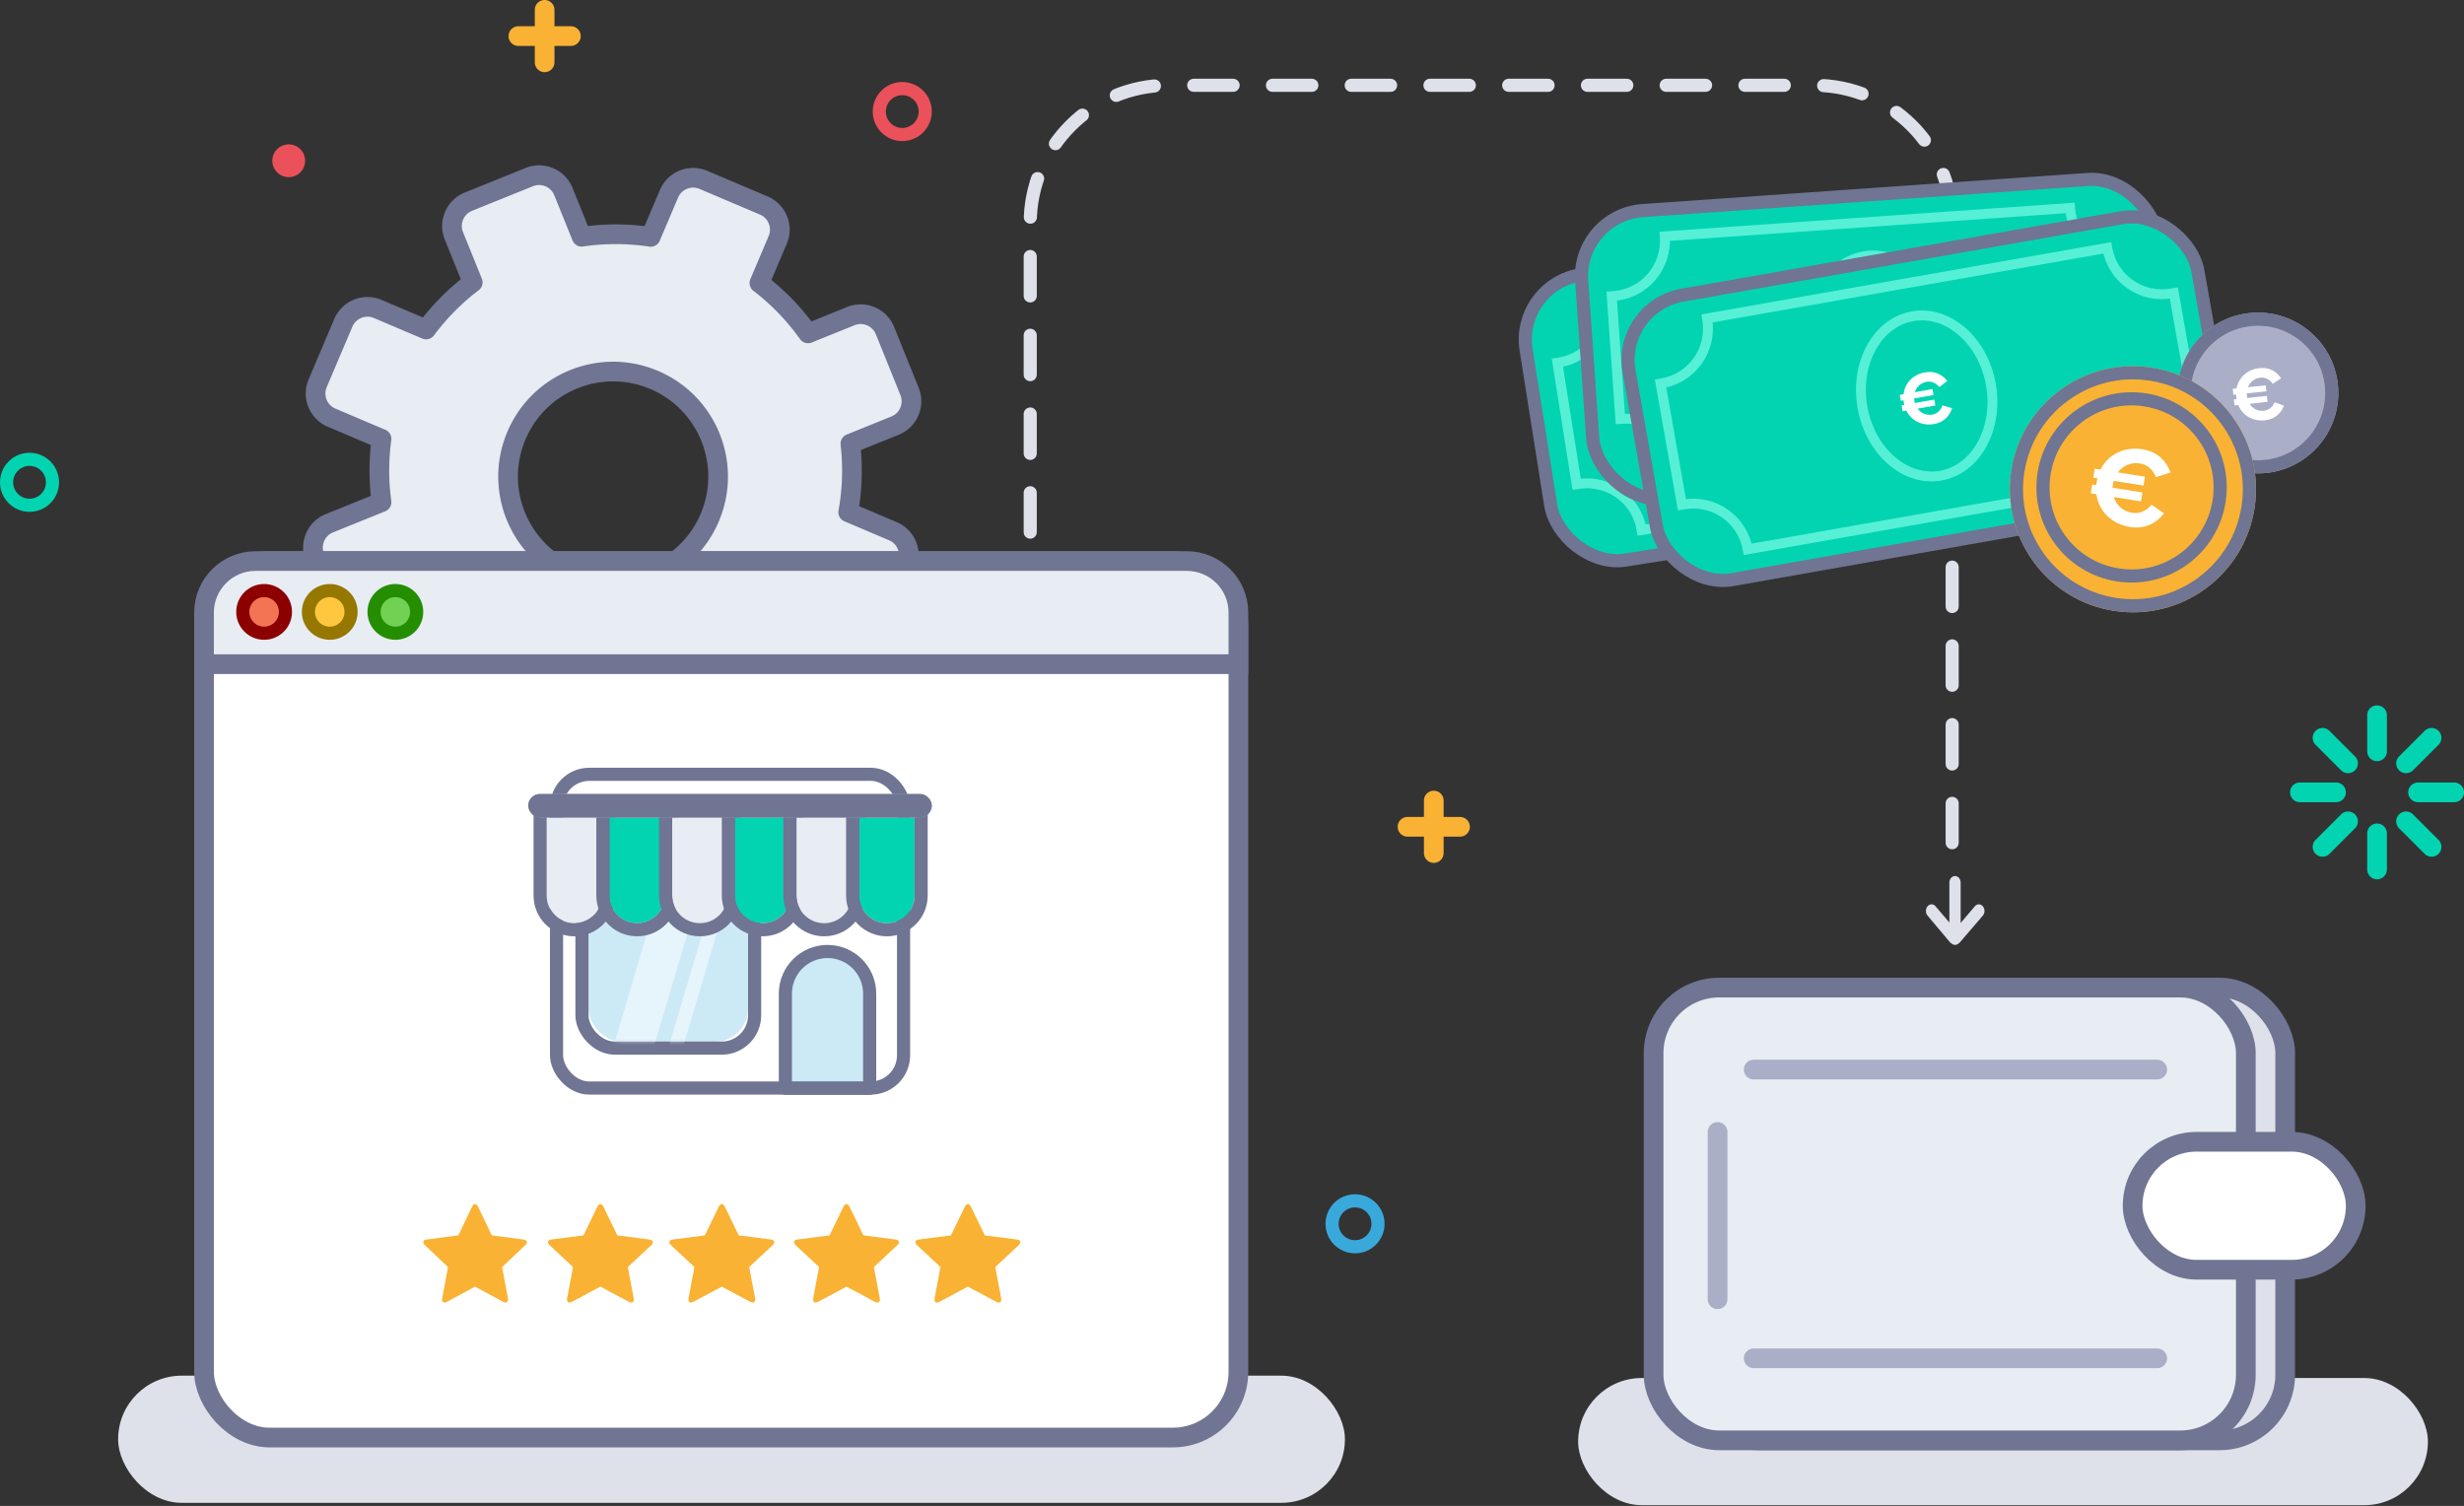 <svg width="751" height="459" viewBox="0 0 751 459" xmlns="http://www.w3.org/2000/svg" xmlns:xlink="http://www.w3.org/1999/xlink"><rect x="0" y="0" width="751" height="459" fill="#333333" stroke="none"/><title>BDB9D2BE-A1B9-4E79-8DCF-84368E0C201E</title><defs><rect id="a" x="18.375" y="39.75" width="48.625" height="41.698" rx="10"/><path d="M5.625 13.125H22.5v23.819c0 4.656-3.787 8.431-8.438 8.431-4.66 0-8.437-3.778-8.437-8.431V13.125z" id="c"/><path d="M24.75 13.125h16.875v23.819c0 4.656-3.787 8.431-8.438 8.431-4.66 0-8.437-3.778-8.437-8.431V13.125z" id="d"/><path d="M43.875 13.125H60.75v23.819c0 4.656-3.787 8.431-8.438 8.431-4.66 0-8.437-3.778-8.437-8.431V13.125z" id="e"/><path d="M63 13.125h16.875v23.819c0 4.656-3.787 8.431-8.438 8.431-4.66 0-8.437-3.778-8.437-8.431V13.125z" id="f"/><path d="M81.75 13.125h16.875v23.819c0 4.656-3.787 8.431-8.438 8.431-4.66 0-8.437-3.778-8.437-8.431V13.125z" id="g"/><path d="M100.875 13.125h16.875v23.819c0 4.656-3.787 8.431-8.438 8.431-4.66 0-8.437-3.778-8.437-8.431V13.125z" id="h"/><rect id="i" y="6" width="123" height="7.125" rx="3.563"/><ellipse id="j" cx="88.021" cy="43.172" rx="21.377" ry="26.168"/><ellipse id="k" cx="88.021" cy="43.172" rx="21.377" ry="26.168"/><ellipse id="l" cx="88.021" cy="43.172" rx="21.377" ry="26.168"/><circle id="m" cx="24.5" cy="24.5" r="24.5"/><ellipse id="n" cx="37.5" cy="37.5" rx="37.5" ry="37.5"/></defs><g fill="none" fill-rule="evenodd"><g transform="translate(4)"><path d="M436 249v-4.999a3 3 0 1 0-6 0V249h-4.999a3 3 0 1 0 0 6H430v4.999a3 3 0 1 0 6 0V255h4.999a3 3 0 1 0 0-6H436z" fill="#F9B233"/><circle stroke="#EA515A" stroke-width="4" cx="271" cy="34" r="7"/><circle stroke="#39A9DB" stroke-width="4" cx="409" cy="373" r="7"/><circle stroke="#02D4B1" stroke-width="4" cx="5" cy="147" r="7"/><circle fill="#EA515A" cx="84" cy="49" r="5"/><path d="M717.5 218c0-1.657 1.347-3 3-3 1.657 0 3 1.334 3 3v11c0 1.657-1.347 3-3 3-1.657 0-3-1.334-3-3v-11zm17.496 4.762a3.002 3.002 0 0 1 4.242 0 2.994 2.994 0 0 1 0 4.242l-7.778 7.778a3.002 3.002 0 0 1-4.242 0 2.994 2.994 0 0 1 0-4.242l7.778-7.778zM744 238.5c1.657 0 3 1.347 3 3 0 1.657-1.334 3-3 3h-11c-1.657 0-3-1.347-3-3 0-1.657 1.334-3 3-3h11zm-4.762 17.496a3.002 3.002 0 0 1 0 4.242 2.994 2.994 0 0 1-4.242 0l-7.778-7.778a3.002 3.002 0 0 1 0-4.242 2.994 2.994 0 0 1 4.242 0l7.778 7.778zM723.5 265c0 1.657-1.347 3-3 3-1.657 0-3-1.334-3-3v-11c0-1.657 1.347-3 3-3 1.657 0 3 1.334 3 3v11zm-17.496-4.762a3.002 3.002 0 0 1-4.242 0 2.994 2.994 0 0 1 0-4.242l7.778-7.778a3.002 3.002 0 0 1 4.242 0 2.994 2.994 0 0 1 0 4.242l-7.778 7.778zM697 244.5c-1.657 0-3-1.347-3-3 0-1.657 1.334-3 3-3h11c1.657 0 3 1.347 3 3 0 1.657-1.334 3-3 3h-11zm4.762-17.496a3.002 3.002 0 0 1 0-4.242 2.994 2.994 0 0 1 4.242 0l7.778 7.778a3.002 3.002 0 0 1 0 4.242 2.994 2.994 0 0 1-4.242 0l-7.778-7.778z" fill="#02D4B1"/><path d="M165 8V3.001a3 3 0 1 0-6 0V8h-4.999a3 3 0 1 0 0 6H159v4.999a3 3 0 1 0 6 0V14h4.999a3 3 0 1 0 0-6H165z" fill="#F9B233"/></g><path d="M177.283 72.154a71.584 71.584 0 0 1 21.041.04l5.578-13.14c1.725-4.064 6.422-5.958 10.488-4.232l18.409 7.814c4.067 1.726 5.964 6.425 4.24 10.484l-5.577 13.14a71.59 71.59 0 0 1 14.82 15.353l13.043-5.27c4.093-1.653 8.754.329 10.409 4.424l7.491 18.543c1.656 4.097-.326 8.76-4.415 10.412l-13.618 5.503a71.53 71.53 0 0 1-.66 20.898l13.615 5.779c4.064 1.725 5.958 6.422 4.232 10.488l-7.814 18.409c-1.726 4.067-6.425 5.964-10.484 4.24l-14.563-6.18a71.63 71.63 0 0 1-14.663 13.61l8.997 22.268-33.379 13.485-9.366-23.181a71.528 71.528 0 0 1-19.155-.565l-9.776 23.03-33.138-14.067 9.977-23.503a71.577 71.577 0 0 1-13.146-13.54l-15.993 6.461c-4.093 1.654-8.754-.328-10.409-4.423l-7.491-18.542c-1.655-4.097.326-8.761 4.415-10.413l15.893-6.422a71.584 71.584 0 0 1-.005-19.295l-15.225-6.462c-4.064-1.726-5.958-6.423-4.232-10.489l7.814-18.408c1.726-4.068 6.425-5.965 10.484-4.242l14.751 6.262a71.543 71.543 0 0 1 14.21-14.347l-5.737-14.2c-1.654-4.093.328-8.754 4.423-10.409l18.543-7.491c4.097-1.655 8.76.326 10.412 4.415l5.561 13.763zm-2.92 102.558c16.267 6.906 35.053-.684 41.959-16.952 6.905-16.269-.685-35.055-16.953-41.96-16.268-6.905-35.054.685-41.96 16.953-6.905 16.268.685 35.054 16.953 41.96z" stroke="#6F7592" stroke-width="6" fill="#E8ECF3" stroke-linecap="round" stroke-linejoin="round"/><path d="M314 186.186V68.008C314 44.808 332.805 26 355.993 26h197.014C576.2 26 595 44.795 595 67.996V263" stroke="#DEE0EA" stroke-width="4" stroke-linecap="round" stroke-linejoin="round" stroke-dasharray="12,12"/><path d="M595.867 288c.751 0 1.434-.723 1.434-.723l7.046-8.204c.67-.786.673-2.058-.003-2.853-.672-.79-1.76-.79-2.428-.004l-4.33 5.09v-12.294c0-1.111-.763-2.012-1.72-2.012-.949 0-1.718.907-1.718 2.012v12.158l-4.215-4.954c-.668-.786-1.755-.785-2.427.004-.676.795-.673 2.067-.003 2.853l6.815 8.1s.797.827 1.549.827z" fill="#DEE0EA"/><g transform="translate(36 171)"><rect fill="#DEE0EA" y="248.286" width="373.919" height="38.762" rx="19.381"/><rect stroke="#6F7592" stroke-width="6" fill="#FFF" x="26.185" width="315.265" height="267.143" rx="20"/><g transform="translate(125 65)"><rect stroke="#6F7592" stroke-width="4" fill="#FFF" x="8.625" width="105.77" height="95.625" rx="10"/><mask id="b" fill="#fff"><use xlink:href="#a"/></mask><use fill-opacity=".255" fill="#39A9DB" xlink:href="#a"/><rect stroke="#6F7592" stroke-width="4" x="16.375" y="37.75" width="52.625" height="45.698" rx="10"/><path fill-opacity=".5" fill="#FFF" mask="url(#b)" d="M40.33 34.5h12.374L37.125 87H24.75zM57.204 34.5h4.413L46.037 87h-4.412z"/><path d="M78.375 66.85c0-7.096 5.749-12.85 12.844-12.85 7.093 0 12.844 5.754 12.844 12.85v28.848H78.374V66.85z" stroke="#6F7592" stroke-width="4" fill-opacity=".255" fill="#39A9DB" stroke-linejoin="round"/><g stroke-linejoin="round"><use fill="#E8ECF3" xlink:href="#c"/><path stroke="#6F7592" stroke-width="4" d="M5.625 11.125h-2v25.819c0 5.759 4.674 10.431 10.438 10.431 5.757 0 10.437-4.673 10.437-10.431V11.125H5.625z"/></g><g stroke-linejoin="round"><use fill="#02D4B1" xlink:href="#d"/><path stroke="#6F7592" stroke-width="4" d="M24.75 11.125h-2v25.819c0 5.759 4.674 10.431 10.438 10.431 5.757 0 10.437-4.673 10.437-10.431V11.125H24.75z"/></g><g stroke-linejoin="round"><use fill="#E8ECF3" xlink:href="#e"/><path stroke="#6F7592" stroke-width="4" d="M43.875 11.125h-2v25.819c0 5.759 4.674 10.431 10.438 10.431 5.757 0 10.437-4.673 10.437-10.431V11.125H43.875z"/></g><g stroke-linejoin="round"><use fill="#02D4B1" xlink:href="#f"/><path stroke="#6F7592" stroke-width="4" d="M63 11.125h-2v25.819c0 5.759 4.674 10.431 10.438 10.431 5.757 0 10.437-4.673 10.437-10.431V11.125H63z"/></g><g stroke-linejoin="round"><use fill="#E8ECF3" xlink:href="#g"/><path stroke="#6F7592" stroke-width="4" d="M81.75 11.125h-2v25.819c0 5.759 4.674 10.431 10.438 10.431 5.757 0 10.437-4.673 10.437-10.431V11.125H81.75z"/></g><g stroke-linejoin="round"><use fill="#02D4B1" xlink:href="#h"/><path stroke="#6F7592" stroke-width="4" d="M100.875 11.125h-2v25.819c0 5.759 4.674 10.431 10.438 10.431 5.757 0 10.437-4.673 10.437-10.431V11.125h-18.875z"/></g><g><use fill="#AAAFC7" xlink:href="#i"/><rect stroke="#6F7592" stroke-width="4" x="2" y="8" width="119" height="3.125" rx="1.563"/></g></g><path d="M26.185 15.714C26.185 7.036 33.212 0 41.9 0h283.835c8.68 0 15.715 7.034 15.715 15.714V31.43H26.185V15.714z" stroke="#6F7592" stroke-width="6" fill="#E8ECF3"/><circle stroke="#8C0000" stroke-width="4" fill="#F27455" cx="44.5" cy="15.5" r="6.5"/><circle stroke="#967700" stroke-width="4" fill="#FFC740" cx="64.5" cy="15.5" r="6.5"/><circle stroke="#248E00" stroke-width="4" fill="#72D052" cx="84.5" cy="15.5" r="6.5"/><g fill-rule="nonzero" fill="#F9B233"><path d="M108.793 221.147l-8.54 4.622c-1.027.555-1.686.077-1.47-1.08l1.768-9.51-7.049-6.665c-.847-.802-.594-1.575.55-1.725l9.647-1.265 4.177-8.729c.506-1.058 1.325-1.062 1.833 0l4.177 8.729 9.648 1.265c1.15.151 1.396.924.549 1.725l-7.05 6.666 1.77 9.508c.214 1.153-.445 1.636-1.471 1.08l-8.54-4.62zM147 221.147l-8.652 4.622c-1.04.555-1.708.077-1.49-1.08l1.792-9.51-7.141-6.665c-.859-.802-.602-1.575.556-1.725l9.774-1.265 4.232-8.729c.512-1.058 1.342-1.062 1.857 0l4.231 8.729 9.774 1.265c1.166.151 1.414.924.557 1.725l-7.142 6.666 1.792 9.508c.218 1.153-.45 1.636-1.49 1.08l-8.65-4.62zM184 221.147l-8.652 4.622c-1.04.555-1.708.077-1.49-1.08l1.792-9.51-7.141-6.665c-.859-.802-.602-1.575.556-1.725l9.774-1.265 4.232-8.729c.512-1.058 1.342-1.062 1.857 0l4.231 8.729 9.774 1.265c1.166.151 1.414.924.557 1.725l-7.142 6.666 1.792 9.508c.218 1.153-.45 1.636-1.49 1.08l-8.65-4.62zM222 221.147l-8.652 4.622c-1.04.555-1.708.077-1.49-1.08l1.792-9.51-7.141-6.665c-.859-.802-.602-1.575.556-1.725l9.774-1.265 4.232-8.729c.512-1.058 1.342-1.062 1.857 0l4.231 8.729 9.774 1.265c1.166.151 1.414.924.557 1.725l-7.142 6.666 1.792 9.508c.218 1.153-.45 1.636-1.49 1.08l-8.65-4.62zM259 221.147l-8.652 4.622c-1.04.555-1.708.077-1.49-1.08l1.792-9.51-7.141-6.665c-.859-.802-.602-1.575.556-1.725l9.774-1.265 4.232-8.729c.512-1.058 1.342-1.062 1.857 0l4.231 8.729 9.774 1.265c1.166.151 1.414.924.557 1.725l-7.142 6.666 1.792 9.508c.218 1.153-.45 1.636-1.49 1.08l-8.65-4.62z"/></g></g><g transform="translate(481 301)"><rect fill="#DEE0EA" y="119" width="259" height="38.762" rx="19.381"/><rect stroke="#6F7592" stroke-width="6" fill="#DEE0EA" x="35" width="180.5" height="138" rx="20"/><rect stroke="#6F7592" stroke-width="6" fill="#E8ECF3" x="23" width="180.5" height="138" rx="20"/><rect stroke="#6F7592" stroke-width="6" fill="#FFF" x="169" y="47" width="68" height="39" rx="19.5"/><path d="M53.5 25h123M42.5 44v51M53.5 113h123" stroke="#AAAFC7" stroke-width="6" stroke-linecap="round" stroke-linejoin="round"/></g><g><g transform="rotate(-9 782.973 -2891.785)"><rect stroke="#6F7592" stroke-width="4" fill="#02D4B1" width="176.042" height="88.021" rx="20"/><path d="M167.66 62.872V25.358h-.733c-9.318 0-16.872-7.55-16.872-16.87l.001-.21H26.196v.21c0 9.317-7.545 16.87-16.871 16.87h-.523v37.514h.523c9.318 0 16.872 7.551 16.872 16.87h123.858c0-9.317 7.546-16.87 16.872-16.87h.732z" stroke="#56F0D6" stroke-width="3" fill="#02D4B1"/><use fill="#02D4B1" xlink:href="#j"/><ellipse stroke="#56F0D6" stroke-width="3" cx="88.021" cy="43.172" rx="19.877" ry="24.668"/><path d="M88.776 52c3.269 0 5.172-1.878 6.224-3.803l-2.731-1.368c-.627 1.252-1.97 2.25-3.493 2.25-1.88 0-3.38-.998-4.142-2.575h5.485v-1.832h-6.022c-.022-.208-.022-.44-.022-.672 0-.255 0-.487.044-.742h6v-1.832h-5.462c.783-1.53 2.283-2.504 4.12-2.504 1.522 0 2.865.997 3.492 2.249L95 39.78C93.948 37.832 92.045 36 88.776 36c-3.65 0-6.604 2.11-7.612 5.426H80v1.832h.828c-.022.255-.022.487-.022.742 0 .232 0 .464.022.672H80v1.832h1.142C82.127 49.867 85.104 52 88.776 52z" fill="#FFF"/></g><g transform="rotate(-4 1179.417 -6849.758)"><rect stroke="#6F7592" stroke-width="4" fill="#02D4B1" width="176.042" height="88.021" rx="20"/><path d="M167.66 62.872V25.358h-.733c-9.318 0-16.872-7.55-16.872-16.87l.001-.21H26.196v.21c0 9.317-7.545 16.87-16.871 16.87h-.523v37.514h.523c9.318 0 16.872 7.551 16.872 16.87h123.858c0-9.317 7.546-16.87 16.872-16.87h.732z" stroke="#56F0D6" stroke-width="3" fill="#02D4B1"/><use fill="#02D4B1" xlink:href="#k"/><ellipse stroke="#56F0D6" stroke-width="3" cx="88.021" cy="43.172" rx="19.877" ry="24.668"/><path d="M88.776 52c3.269 0 5.172-1.878 6.224-3.803l-2.731-1.368c-.627 1.252-1.97 2.25-3.493 2.25-1.88 0-3.38-.998-4.142-2.575h5.485v-1.832h-6.022c-.022-.208-.022-.44-.022-.672 0-.255 0-.487.044-.742h6v-1.832h-5.462c.783-1.53 2.283-2.504 4.12-2.504 1.522 0 2.865.997 3.492 2.249L95 39.78C93.948 37.832 92.045 36 88.776 36c-3.65 0-6.604 2.11-7.612 5.426H80v1.832h.828c-.022.255-.022.487-.022.742 0 .232 0 .464.022.672H80v1.832h1.142C82.127 49.867 85.104 52 88.776 52z" fill="#FFF"/></g><g transform="rotate(-10 780.573 -2771.067)"><rect stroke="#6F7592" stroke-width="4" fill="#02D4B1" width="176.042" height="88.021" rx="20"/><path d="M167.66 62.872V25.358h-.733c-9.318 0-16.872-7.55-16.872-16.87l.001-.21H26.196v.21c0 9.317-7.545 16.87-16.871 16.87h-.523v37.514h.523c9.318 0 16.872 7.551 16.872 16.87h123.858c0-9.317 7.546-16.87 16.872-16.87h.732z" stroke="#56F0D6" stroke-width="3" fill="#02D4B1"/><use fill="#02D4B1" xlink:href="#l"/><ellipse stroke="#56F0D6" stroke-width="3" cx="88.021" cy="43.172" rx="19.877" ry="24.668"/><path d="M88.776 52c3.269 0 5.172-1.878 6.224-3.803l-2.731-1.368c-.627 1.252-1.97 2.25-3.493 2.25-1.88 0-3.38-.998-4.142-2.575h5.485v-1.832h-6.022c-.022-.208-.022-.44-.022-.672 0-.255 0-.487.044-.742h6v-1.832h-5.462c.783-1.53 2.283-2.504 4.12-2.504 1.522 0 2.865.997 3.492 2.249L95 39.78C93.948 37.832 92.045 36 88.776 36c-3.65 0-6.604 2.11-7.612 5.426H80v1.832h.828c-.022.255-.022.487-.022.742 0 .232 0 .464.022.672H80v1.832h1.142C82.127 49.867 85.104 52 88.776 52z" fill="#FFF"/></g><g transform="rotate(-6 1265.397 -6259.86)"><use fill="#AAAFC7" xlink:href="#m"/><circle stroke="#6F7592" stroke-width="4" cx="24.5" cy="24.5" r="22.5"/></g><path d="M690.35 128.103c3.25-.342 4.947-2.409 5.792-4.433l-2.86-1.075c-.492 1.31-1.723 2.443-3.237 2.602-1.87.197-3.467-.638-4.389-2.127l5.455-.573-.191-1.822-5.99.63c-.044-.206-.068-.436-.092-.667-.027-.254-.051-.484-.033-.743l5.967-.627-.191-1.822-5.433.571c.62-1.604 2.01-2.729 3.835-2.92 1.514-.16 2.954.691 3.708 1.871l2.571-1.67c-1.25-1.826-3.334-3.45-6.585-3.108-3.629.382-6.347 2.79-7.003 6.192l-1.157.122.191 1.822.824-.087c.004.256.029.487.055.74.024.231.049.462.093.667l-.824.087.191 1.822 1.136-.12c1.331 3.241 4.515 5.052 8.167 4.668z" fill="#FFF"/><g transform="rotate(9 -365.365 3985.205)"><use fill="#F9B233" xlink:href="#n"/><ellipse stroke="#6F7592" stroke-width="4" cx="37.5" cy="37.5" rx="35.5" ry="35.5"/><ellipse stroke="#6F7592" stroke-width="4" cx="37" cy="37" rx="27" ry="27"/><path d="M38.457 49c5.012 0 7.93-2.817 9.543-5.704l-4.188-2.053c-.961 1.879-3.021 3.374-5.355 3.374-2.884 0-5.184-1.495-6.351-3.86h8.41v-2.748h-9.234c-.034-.313-.034-.661-.034-1.009 0-.383 0-.73.068-1.113h9.2v-2.748H32.14c1.202-2.296 3.502-3.756 6.317-3.756 2.334 0 4.394 1.495 5.355 3.374L48 30.67C46.387 27.748 43.469 25 38.457 25c-5.596 0-10.127 3.165-11.672 8.14H25v2.747h1.27c-.034.383-.034.73-.034 1.113 0 .348 0 .696.034 1.009H25v2.748h1.75C28.262 45.8 32.828 49 38.458 49z" fill="#FFF"/></g></g></g></svg>
